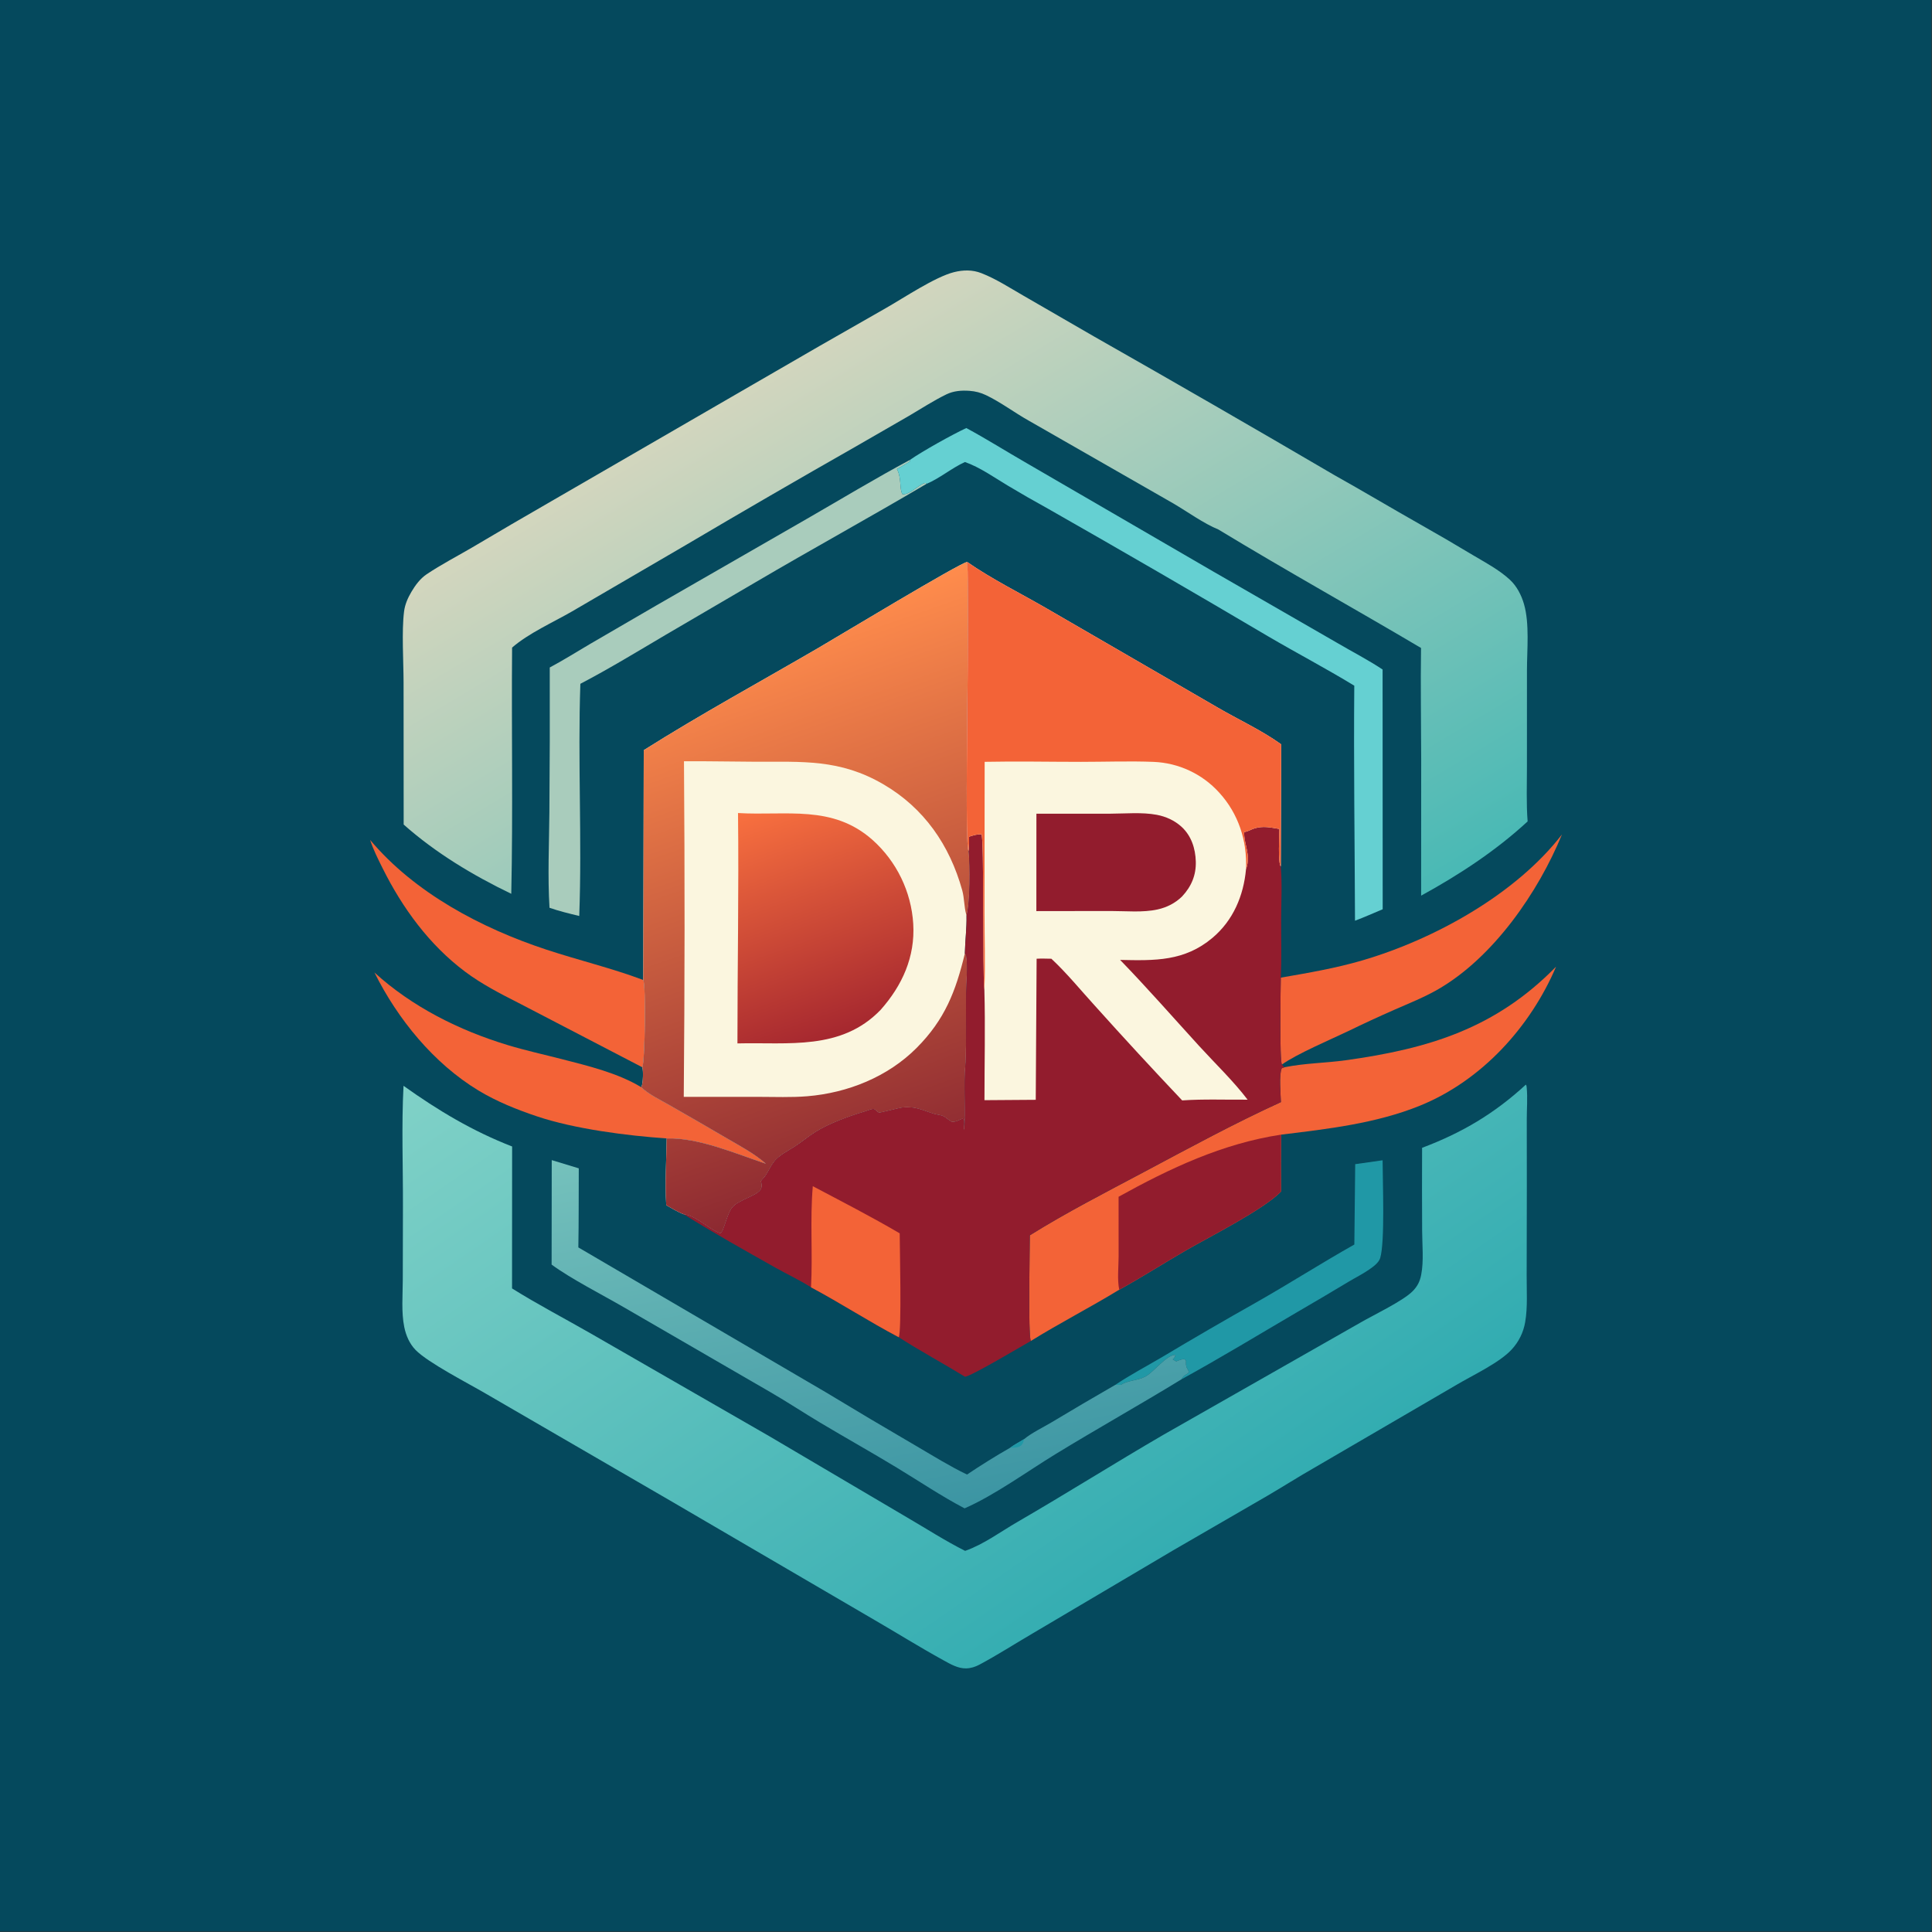 <?xml version="1.0" encoding="utf-8" ?>
<svg xmlns="http://www.w3.org/2000/svg" xmlns:xlink="http://www.w3.org/1999/xlink" width="1014" height="1014">
	<rect width="100%" height="100%" fill="#333333" stroke="none"/>
	<path fill="#05495D" transform="scale(0.99 0.99)" d="M0 0L1024 0L1024 1024L0 1024L0 0Z"/>
	<path fill="#2098A6" transform="scale(0.99 0.99)" d="M718.456 617.178L732.981 615.117C732.989 626.288 734.298 658.356 731.696 666.962C730.93 669.496 727.892 671.633 725.759 673.109C722.344 675.471 718.552 677.35 714.988 679.48Q701.524 687.581 687.936 695.471C667.501 707.422 647.148 719.835 626.4 731.212C626.544 730.957 626.681 730.699 626.832 730.448C627.435 729.442 628.154 729.069 629.134 728.495C629.648 728.194 629.967 727.908 630.346 727.452C630.056 726.604 629.768 726.111 629.321 725.347C628.602 724.117 628.737 722.841 628.755 721.465L628.177 720.636C626.517 720.363 625.089 721.149 623.578 721.75L621.729 720.676C622.705 719.758 622.803 719.54 623.192 718.251C618.558 718.126 611.711 727.347 607.267 729.75C603.22 731.939 597.569 731.83 594.279 734.172L591.282 734.177C599.066 728.927 607.686 724.404 615.794 719.62Q640.676 704.739 665.93 690.5C683.455 680.548 700.438 669.682 717.998 659.778L718.456 617.178Z"/>
	<path fill="#F36337" transform="scale(0.99 0.99)" d="M679.003 518.294C693.513 515.784 707.958 513.327 722.116 509.19C760.253 498.046 803.553 474.174 828.071 442.371C815.492 473.077 791.772 507.454 762.536 524.392C755.15 528.671 747.139 531.848 739.335 535.273Q726.938 540.714 714.765 546.637C705.84 550.906 687.022 558.936 679.589 564.383C678.296 562.236 678.918 523.722 679.003 518.294Z"/>
	<path fill="#F36337" transform="scale(0.99 0.99)" d="M198.518 515.577C218.458 533.766 243.472 546.28 269.219 554.065C278.738 556.943 288.49 559.082 298.119 561.558C312.014 565.131 327.584 568.888 339.924 576.359C343.852 580.212 350.365 583.257 355.141 586.028Q370.264 594.653 385.29 603.446C392.241 607.527 399.956 611.551 405.99 616.924C390.174 611.66 370.28 602.988 353.434 603.53C332.326 602.088 304.663 598.534 284.643 591.823C274.03 588.266 263.247 583.933 253.663 578.129C229.859 563.713 210.795 540.24 198.518 515.577Z"/>
	<path fill="#F36337" transform="scale(0.99 0.99)" d="M196.212 445.266C219.838 473.434 255.292 492.121 289.771 503.479C306.772 509.08 324.24 513.229 341.017 519.535C342.509 522.704 341.933 561.779 340.569 565.652C340.551 565.704 340.526 565.753 340.505 565.803L274.935 531.719C265.195 526.772 255.349 521.707 246.582 515.141C227.547 500.885 213.321 481.351 202.807 460.227C200.377 455.347 197.906 450.46 196.212 445.266Z"/>
	<path fill="#A9CCBC" transform="scale(0.99 0.99)" d="M482.398 243.812L482.513 244.553C480.263 246.083 477.843 247.3 475.506 248.682C475.595 248.857 475.686 249.031 475.774 249.207C477.913 253.499 476.858 259.541 478.416 261.985C482.719 262.517 488.224 255.557 491.038 256.078L491.084 256.577C461.044 274.314 430.433 291.099 400.354 308.789L352.799 336.615C337.889 345.422 323.028 354.491 307.679 362.52C306.252 403.486 308.607 444.64 307.085 485.608C301.747 484.309 296.514 483.062 291.316 481.253C290.308 464.58 291.109 447.461 291.255 430.734Q291.577 392.301 291.448 353.867C298.758 349.974 305.747 345.548 312.888 341.361L347.884 321.005L427.992 274.927C446.113 264.493 463.954 253.7 482.398 243.812Z"/>
	<path fill="#65D0D2" transform="scale(0.99 0.99)" d="M512.286 226.921C523.084 232.741 533.498 239.346 544.144 245.445L642.895 302.81L709.243 341.022C717.073 345.632 725.439 349.91 732.976 354.94L733.024 482.035C728.153 484.077 723.299 486.269 718.349 488.108C718.204 446.591 717.617 405.026 717.969 363.511C703.001 354.385 687.407 346.218 672.275 337.343Q614.246 303.055 555.662 269.722Q544.872 263.795 534.314 257.464C527.163 253.182 519.432 247.674 511.567 244.936C504.446 248.175 498.25 253.57 491.084 256.577L491.038 256.078C488.224 255.557 482.719 262.517 478.416 261.985C476.858 259.541 477.913 253.499 475.774 249.207C475.686 249.031 475.595 248.857 475.506 248.682C477.843 247.3 480.263 246.083 482.513 244.553L482.398 243.812C489.236 239.08 504.671 230.477 512.286 226.921Z"/>
	<defs>
		<linearGradient id="gradient_0" gradientUnits="userSpaceOnUse" x1="482.113" y1="803.742" x2="440.615" y2="587.737">
			<stop offset="0" stop-color="#3C95A3"/>
			<stop offset="1" stop-color="#75C1BC"/>
		</linearGradient>
	</defs>
	<path fill="url(#gradient_0)" transform="scale(0.99 0.99)" d="M292.505 615.028L306.836 619.39C306.763 633.359 306.856 647.348 306.609 661.313L437.391 737.865Q461.671 752.566 486.195 766.853C494.9 771.94 503.571 777.365 512.666 781.724Q523.798 774.243 535.43 767.565C537.762 765.889 540.393 764.479 542.859 762.997C546.954 759.593 552.838 756.816 557.467 754.054Q574.278 743.951 591.282 734.177L594.279 734.172C597.569 731.83 603.22 731.939 607.267 729.75C611.711 727.347 618.558 718.126 623.192 718.251C622.803 719.54 622.705 719.758 621.729 720.676L623.578 721.75C625.089 721.149 626.517 720.363 628.177 720.636L628.755 721.465C628.737 722.841 628.602 724.117 629.321 725.347C629.768 726.111 630.056 726.604 630.346 727.452C629.967 727.908 629.648 728.194 629.134 728.495C628.154 729.069 627.435 729.442 626.832 730.448C626.681 730.699 626.544 730.957 626.4 731.212C604.314 744.728 581.698 757.38 559.608 770.883C544.708 779.991 527.033 792.843 511.369 799.642C499.1 793.218 487.389 785.318 475.542 778.132C462.087 769.97 448.341 762.286 434.828 754.216C425.961 748.922 417.337 743.207 408.403 738.031L330.708 693.033C319.268 686.401 302.746 677.991 292.438 670.425L292.505 615.028Z"/>
	<path fill="#2098A6" transform="scale(0.99 0.99)" d="M542.859 762.997C542.575 764.406 542.352 765.476 541.154 766.445C539.706 767.617 537.225 767.473 535.43 767.565C537.762 765.889 540.393 764.479 542.859 762.997Z"/>
	<path fill="#F36337" transform="scale(0.99 0.99)" d="M680.886 565.825L681.605 565.678C691.926 563.634 702.886 563.549 713.348 562.099C757.557 555.968 792.995 545.158 824.949 512.467C811.289 544.493 785.47 572.882 752.827 586.148C729.622 595.578 703.821 598.537 679.155 601.527Q678.994 616.624 679.109 631.721C669.951 641.186 641.259 655.643 628.851 662.805C616.948 669.675 605.402 677.092 593.36 683.736C577.931 693.158 561.842 701.375 546.468 710.927C544.99 707.57 545.939 662.346 545.943 654.898C565.395 642.757 586.183 632.129 606.415 621.354C630.429 608.564 654.311 595.583 679.067 584.272C678.97 579.995 677.927 569.949 679.513 566.324L680.886 565.825Z"/>
	<path fill="#921C2D" transform="scale(0.99 0.99)" d="M593.012 634.462C620.214 619.38 648.11 606.233 679.155 601.527Q678.994 616.624 679.109 631.721C669.951 641.186 641.259 655.643 628.851 662.805C616.948 669.675 605.402 677.092 593.36 683.736C592.237 678.441 593.013 671.629 593.027 666.19L593.012 634.462Z"/>
	<path fill="#FBF6DF" transform="scale(0.99 0.99)" d="M341.284 397.702C371.604 378.568 403.21 361.363 434.171 343.315C444.082 337.538 508.808 298.442 512.742 297.933C514.403 318.486 510.934 445.844 513.492 451.241C514.298 458.899 514.303 478.292 512.403 485.394C512.554 492.197 511.645 498.73 511.519 505.456C511.851 505.961 512.163 506.381 512.255 506.998C513.118 512.816 512.207 520.528 512.147 526.581C512.027 538.774 512.377 551.095 511.903 563.269L511.841 563.858C510.705 575.692 512.057 587.719 511.179 599.571C511.177 599.592 511.179 599.613 511.179 599.635L511.806 598.653L510.984 598.75C511.069 596.945 511.495 594.489 510.831 592.795C508.816 593.634 506.746 594.993 504.524 594.756C503.439 594.027 502.315 593.34 501.304 592.513C499.479 591.018 497.467 591.197 495.327 590.561C489.259 588.756 485.281 586.391 478.568 587.134C476.624 587.349 466.369 590.081 465.916 589.891C465.148 589.569 463.908 588.045 463.135 587.944C462.233 587.827 459.306 589.031 458.205 589.354C450.048 591.746 439.52 595.611 432.302 600.138C428.586 602.468 425.198 605.324 421.53 607.736C417.727 610.236 412.843 612.469 410.127 616.193C408.502 618.42 407.358 620.996 405.835 623.292C405.114 624.38 404.1 625.178 403.397 626.27C403.947 627.475 404.07 629.177 403.406 630.427C401.479 634.057 391.513 636.028 388.15 640.222C385.268 643.815 383.721 653.288 381.866 653.885C375.215 651.441 369.548 644.811 362.477 643.732C359.337 642.604 356.177 640.54 353.219 638.957C352.41 627.395 353.316 615.154 353.434 603.53C370.28 602.988 390.174 611.66 405.99 616.924C399.956 611.551 392.241 607.527 385.29 603.446Q370.264 594.653 355.141 586.028C350.365 583.257 343.852 580.212 339.924 576.359C340 576.22 340.092 576.088 340.153 575.941C340.911 574.108 341.154 567.634 340.505 565.803C340.526 565.753 340.551 565.704 340.569 565.652C341.933 561.779 342.509 522.704 341.017 519.535L341.284 397.702Z"/>
	<defs>
		<linearGradient id="gradient_1" gradientUnits="userSpaceOnUse" x1="447.872" y1="546.659" x2="405.537" y2="427.203">
			<stop offset="0" stop-color="#A6282F"/>
			<stop offset="1" stop-color="#F8703F"/>
		</linearGradient>
	</defs>
	<path fill="url(#gradient_1)" transform="scale(0.99 0.99)" d="M391.255 431.028C416.889 432.559 441.353 426.432 462.595 445.309Q463.775 446.365 464.903 447.477Q466.03 448.589 467.102 449.755Q468.174 450.92 469.188 452.137Q470.202 453.353 471.156 454.617Q472.109 455.882 473 457.191Q473.891 458.5 474.718 459.851Q475.544 461.202 476.304 462.592Q477.063 463.981 477.754 465.406Q478.445 466.831 479.066 468.288Q479.687 469.745 480.237 471.23Q480.786 472.715 481.263 474.225Q481.739 475.736 482.142 477.267Q482.544 478.799 482.872 480.348Q483.199 481.898 483.451 483.461Q483.703 485.025 483.878 486.599Q484.053 488.172 484.152 489.753C485.201 507.316 478.322 522.442 466.861 535.372C445.929 557.078 417.96 552.473 390.952 553.161C390.944 512.443 391.731 471.752 391.255 431.028Z"/>
	<defs>
		<linearGradient id="gradient_2" gradientUnits="userSpaceOnUse" x1="484.768" y1="618.161" x2="388.479" y2="342.054">
			<stop offset="0" stop-color="#8C2931"/>
			<stop offset="1" stop-color="#FF8C4C"/>
		</linearGradient>
	</defs>
	<path fill="url(#gradient_2)" transform="scale(0.99 0.99)" d="M341.284 397.702C371.604 378.568 403.21 361.363 434.171 343.315C444.082 337.538 508.808 298.442 512.742 297.933C514.403 318.486 510.934 445.844 513.492 451.241C514.298 458.899 514.303 478.292 512.403 485.394C512.345 485.194 512.284 484.995 512.228 484.794C511.074 480.655 511.278 476.155 510.105 471.936C503.469 448.064 489.879 428.34 468.269 415.759C445.168 402.311 425.546 403.922 400.135 403.827C387.625 403.78 375.117 403.495 362.607 403.569Q363.287 492.528 362.492 581.487L402.132 581.494C410.689 581.493 419.425 581.876 427.953 581.172C449.391 579.403 470.653 570.919 485.966 555.526C500.894 540.519 506.679 525.621 511.519 505.456C511.851 505.961 512.163 506.381 512.255 506.998C513.118 512.816 512.207 520.528 512.147 526.581C512.027 538.774 512.377 551.095 511.903 563.269L511.841 563.858C510.705 575.692 512.057 587.719 511.179 599.571C511.177 599.592 511.179 599.613 511.179 599.635L511.806 598.653L510.984 598.75C511.069 596.945 511.495 594.489 510.831 592.795C508.816 593.634 506.746 594.993 504.524 594.756C503.439 594.027 502.315 593.34 501.304 592.513C499.479 591.018 497.467 591.197 495.327 590.561C489.259 588.756 485.281 586.391 478.568 587.134C476.624 587.349 466.369 590.081 465.916 589.891C465.148 589.569 463.908 588.045 463.135 587.944C462.233 587.827 459.306 589.031 458.205 589.354C450.048 591.746 439.52 595.611 432.302 600.138C428.586 602.468 425.198 605.324 421.53 607.736C417.727 610.236 412.843 612.469 410.127 616.193C408.502 618.42 407.358 620.996 405.835 623.292C405.114 624.38 404.1 625.178 403.397 626.27C403.947 627.475 404.07 629.177 403.406 630.427C401.479 634.057 391.513 636.028 388.15 640.222C385.268 643.815 383.721 653.288 381.866 653.885C375.215 651.441 369.548 644.811 362.477 643.732C359.337 642.604 356.177 640.54 353.219 638.957C352.41 627.395 353.316 615.154 353.434 603.53C370.28 602.988 390.174 611.66 405.99 616.924C399.956 611.551 392.241 607.527 385.29 603.446Q370.264 594.653 355.141 586.028C350.365 583.257 343.852 580.212 339.924 576.359C340 576.22 340.092 576.088 340.153 575.941C340.911 574.108 341.154 567.634 340.505 565.803C340.526 565.753 340.551 565.704 340.569 565.652C341.933 561.779 342.509 522.704 341.017 519.535L341.284 397.702Z"/>
	<defs>
		<linearGradient id="gradient_3" gradientUnits="userSpaceOnUse" x1="638.594" y1="826.81" x2="386.222" y2="459.51">
			<stop offset="0" stop-color="#32ACB1"/>
			<stop offset="1" stop-color="#80D1C7"/>
		</linearGradient>
	</defs>
	<path fill="url(#gradient_3)" transform="scale(0.99 0.99)" d="M808.938 575.011C809.296 575.452 809.329 576.126 809.38 576.668C809.89 582.01 809.412 587.95 809.411 593.344L809.442 629.373L809.357 676.172C809.309 684.151 809.943 693.022 808.571 700.864Q808.401 701.878 808.158 702.878Q807.915 703.877 807.6 704.856Q807.285 705.835 806.9 706.789Q806.514 707.742 806.06 708.665Q805.606 709.588 805.087 710.476Q804.567 711.363 803.984 712.211Q803.401 713.058 802.758 713.861Q802.115 714.663 801.415 715.417C794.971 722.484 780.506 729.19 771.878 734.332L696.742 778.137C688.328 782.947 680.146 788.159 671.78 793.053L621.764 822.012L547.284 866.048C537.956 871.501 528.774 877.422 519.244 882.503C517.061 883.667 514.731 884.422 512.244 884.49C507.855 884.609 503.806 882.186 500.077 880.137C487.794 873.387 475.826 865.909 463.696 858.876L354.944 795.342L257.66 738.9C248.295 733.389 226.932 722.48 220.3 715.659C217.091 712.359 215.216 707.969 214.311 703.497C212.703 695.552 213.517 686.608 213.533 678.499L213.617 639.75C213.691 618.455 212.814 596.887 213.928 575.637C232.254 588.709 250.477 599.646 271.498 607.802L271.458 683.052C285.097 691.59 299.536 699.093 313.495 707.111L407.749 761.347L480.526 804.251C490.844 810.251 500.993 816.835 511.655 822.189C521.511 818.741 530.345 812.101 539.354 806.882C565.421 791.781 590.909 775.681 616.955 760.547L721.041 701.278C728.004 697.226 743.617 689.827 748.844 684.587C751.432 681.992 752.745 679.39 753.441 675.816C754.869 668.486 753.968 660.024 753.941 652.543Q753.817 630.525 753.916 608.508C775.095 600.542 792.287 590.331 808.938 575.011Z"/>
	<defs>
		<linearGradient id="gradient_4" gradientUnits="userSpaceOnUse" x1="617.767" y1="555.794" x2="403.134" y2="197.875">
			<stop offset="0" stop-color="#49B9B5"/>
			<stop offset="1" stop-color="#D3D6BE"/>
		</linearGradient>
	</defs>
	<path fill="url(#gradient_4)" transform="scale(0.99 0.99)" d="M214.003 437.13L213.952 361.666C213.928 350.628 212.899 334.61 214.209 324.209C214.688 320.41 216.197 317.005 218.122 313.738C220.176 310.249 222.818 306.692 226.204 304.428C233.876 299.297 242.244 294.949 250.218 290.294Q271.107 277.905 292.16 265.794L399.16 203.851Q434.299 183.404 469.652 163.33C479.056 157.978 495.749 146.789 505.739 144.289C510.667 143.055 515.531 142.959 520.29 144.816C528.098 147.862 535.433 152.657 542.683 156.818L580.335 178.575Q644.064 214.768 707.3 251.814C722.505 260.324 737.447 269.252 752.605 277.831Q766.78 285.825 780.722 294.22C787.389 298.188 794.662 302.01 800.4 307.288C804.105 310.694 806.586 315.532 807.96 320.333C810.93 330.712 809.528 344.417 809.508 355.324L809.498 406.44C809.517 416.041 809.108 425.901 809.865 435.47C792.872 451.148 773.643 463.712 753.41 474.832L753.443 402.494C753.408 382.85 753.065 363.157 753.358 343.517C717.673 322.408 681.391 302.246 645.955 280.725C638.254 277.625 629.311 271.156 621.954 266.847L545.295 222.95C537.756 218.729 530.541 213.218 522.781 209.515C519.936 208.157 517.179 207.434 514.036 207.201C509.812 206.887 505.56 207.205 501.707 209.078C494.894 212.39 488.352 216.68 481.811 220.51L453.55 236.795Q408.269 262.565 363.406 289.06L303.297 324.123C293.224 329.953 280.211 335.706 271.48 343.324C271.121 386.808 271.989 430.38 271.049 473.847C250.775 464.084 230.859 452.115 214.003 437.13Z"/>
	<path fill="#921C2D" transform="scale(0.99 0.99)" d="M512.742 297.933C526.045 307.182 541.124 314.582 555.15 322.728L645.392 375.019C656.489 381.499 668.816 387.13 679.223 394.615L678.989 459.333C679.767 468.363 679.236 477.777 679.202 486.845C679.162 497.275 679.518 507.886 679.003 518.294C678.918 523.722 678.296 562.236 679.589 564.383L680.886 565.825L679.513 566.324C677.927 569.949 678.97 579.995 679.067 584.272C654.311 595.583 630.429 608.564 606.415 621.354C586.183 632.129 565.395 642.757 545.943 654.898C545.939 662.346 544.99 707.57 546.468 710.927C541.961 713.459 513.984 730.166 511.525 729.83C499.928 722.737 487.901 716.268 476.468 708.926C460.709 700.618 445.682 690.863 429.959 682.457C423.929 678.622 417.259 675.52 411.017 672C394.782 662.845 378.258 653.637 362.477 643.732C369.548 644.811 375.215 651.441 381.866 653.885C383.721 653.288 385.268 643.815 388.15 640.222C391.513 636.028 401.479 634.057 403.406 630.427C404.07 629.177 403.947 627.475 403.397 626.27C404.1 625.178 405.114 624.38 405.835 623.292C407.358 620.996 408.502 618.42 410.127 616.193C412.843 612.469 417.727 610.236 421.53 607.736C425.198 605.324 428.586 602.468 432.302 600.138C439.52 595.611 450.048 591.746 458.205 589.354C459.306 589.031 462.233 587.827 463.135 587.944C463.908 588.045 465.148 589.569 465.916 589.891C466.369 590.081 476.624 587.349 478.568 587.134C485.281 586.391 489.259 588.756 495.327 590.561C497.467 591.197 499.479 591.018 501.304 592.513C502.315 593.34 503.439 594.027 504.524 594.756C506.746 594.993 508.816 593.634 510.831 592.795C511.495 594.489 511.069 596.945 510.984 598.75L511.806 598.653L511.179 599.635C511.179 599.613 511.177 599.592 511.179 599.571C512.057 587.719 510.705 575.692 511.841 563.858L511.903 563.269C512.377 551.095 512.027 538.774 512.147 526.581C512.207 520.528 513.118 512.816 512.255 506.998C512.163 506.381 511.851 505.961 511.519 505.456C511.645 498.73 512.554 492.197 512.403 485.394C514.303 478.292 514.298 458.899 513.492 451.241C510.934 445.844 514.403 318.486 512.742 297.933Z"/>
	<path fill="#F36337" transform="scale(0.99 0.99)" d="M430.905 628.852C446.294 637.003 461.964 645.026 476.971 653.849C476.993 661.203 478.086 705.588 476.468 708.926C460.709 700.618 445.682 690.863 429.959 682.457C430.921 664.666 429.371 646.555 430.905 628.852Z"/>
	<path fill="#FBF6DF" transform="scale(0.99 0.99)" d="M512.742 297.933C526.045 307.182 541.124 314.582 555.15 322.728L645.392 375.019C656.489 381.499 668.816 387.13 679.223 394.615L678.989 459.333C677.43 457.398 678.232 442.854 678.255 439.464C673.67 438.686 669.509 437.735 664.948 439.21C663.312 439.739 661.808 440.66 660.126 441.039C659.938 441.082 659.745 441.104 659.555 441.136C659.542 448.033 663.14 453.039 660.743 460.315C660.688 460.481 660.628 460.645 660.571 460.811C659.276 474.886 653.764 487.955 642.795 497.191C627.916 509.72 612.239 509.285 593.826 508.898C608.169 523.674 621.818 539.298 635.708 554.511C644.189 563.801 653.809 572.999 661.406 582.988C649.939 583.086 638.15 582.598 626.722 583.375Q603.29 558.644 580.533 533.29C572.968 525.01 565.551 515.875 557.381 508.269C554.777 508.226 552.161 508.12 549.559 508.265L549.098 583.062L521.911 583.251C521.906 563.804 522.393 544.186 521.863 524.755C520.791 515.837 521.836 444.012 520.314 442.316C517.953 442.176 515.978 442.891 513.754 443.571C513.782 446.154 513.798 448.669 513.492 451.241C510.934 445.844 514.403 318.486 512.742 297.933Z"/>
	<path fill="#921C2D" transform="scale(0.99 0.99)" d="M549.448 431.382L588.526 431.378C596.509 431.347 605.43 430.5 613.259 431.971C618.089 432.878 622.692 434.955 626.342 438.28C631.587 443.055 633.751 449.808 633.949 456.731C634.156 463.989 631.584 469.977 626.703 475.224C623.097 478.784 618.622 481.045 613.699 482.138C605.842 483.883 596.837 482.958 588.79 482.965L549.423 483.02L549.448 431.382Z"/>
	<path fill="#F36337" transform="scale(0.99 0.99)" d="M512.742 297.933C526.045 307.182 541.124 314.582 555.15 322.728L645.392 375.019C656.489 381.499 668.816 387.13 679.223 394.615L678.989 459.333C677.43 457.398 678.232 442.854 678.255 439.464C673.67 438.686 669.509 437.735 664.948 439.21C663.312 439.739 661.808 440.66 660.126 441.039C659.938 441.082 659.745 441.104 659.555 441.136C659.542 448.033 663.14 453.039 660.743 460.315C660.688 460.481 660.628 460.645 660.571 460.811C661.26 445.858 656.569 431.35 646.331 420.172Q645.506 419.26 644.637 418.391Q643.768 417.521 642.857 416.695Q641.946 415.87 640.995 415.091Q640.044 414.311 639.056 413.58Q638.068 412.849 637.044 412.168Q636.021 411.487 634.965 410.857Q633.909 410.227 632.823 409.651Q631.737 409.074 630.624 408.552Q629.511 408.031 628.373 407.564Q627.235 407.098 626.076 406.689Q624.917 406.28 623.739 405.929Q622.56 405.578 621.366 405.286Q620.172 404.994 618.965 404.761Q617.758 404.529 616.54 404.356Q615.323 404.184 614.099 404.072Q612.874 403.96 611.646 403.909C598.851 403.405 585.905 403.895 573.093 403.894C556.085 403.892 539.012 403.527 522.012 403.879L521.922 483.638C521.914 497.283 522.429 511.134 521.863 524.755C520.791 515.837 521.836 444.012 520.314 442.316C517.953 442.176 515.978 442.891 513.754 443.571C513.782 446.154 513.798 448.669 513.492 451.241C510.934 445.844 514.403 318.486 512.742 297.933Z"/>
</svg>
